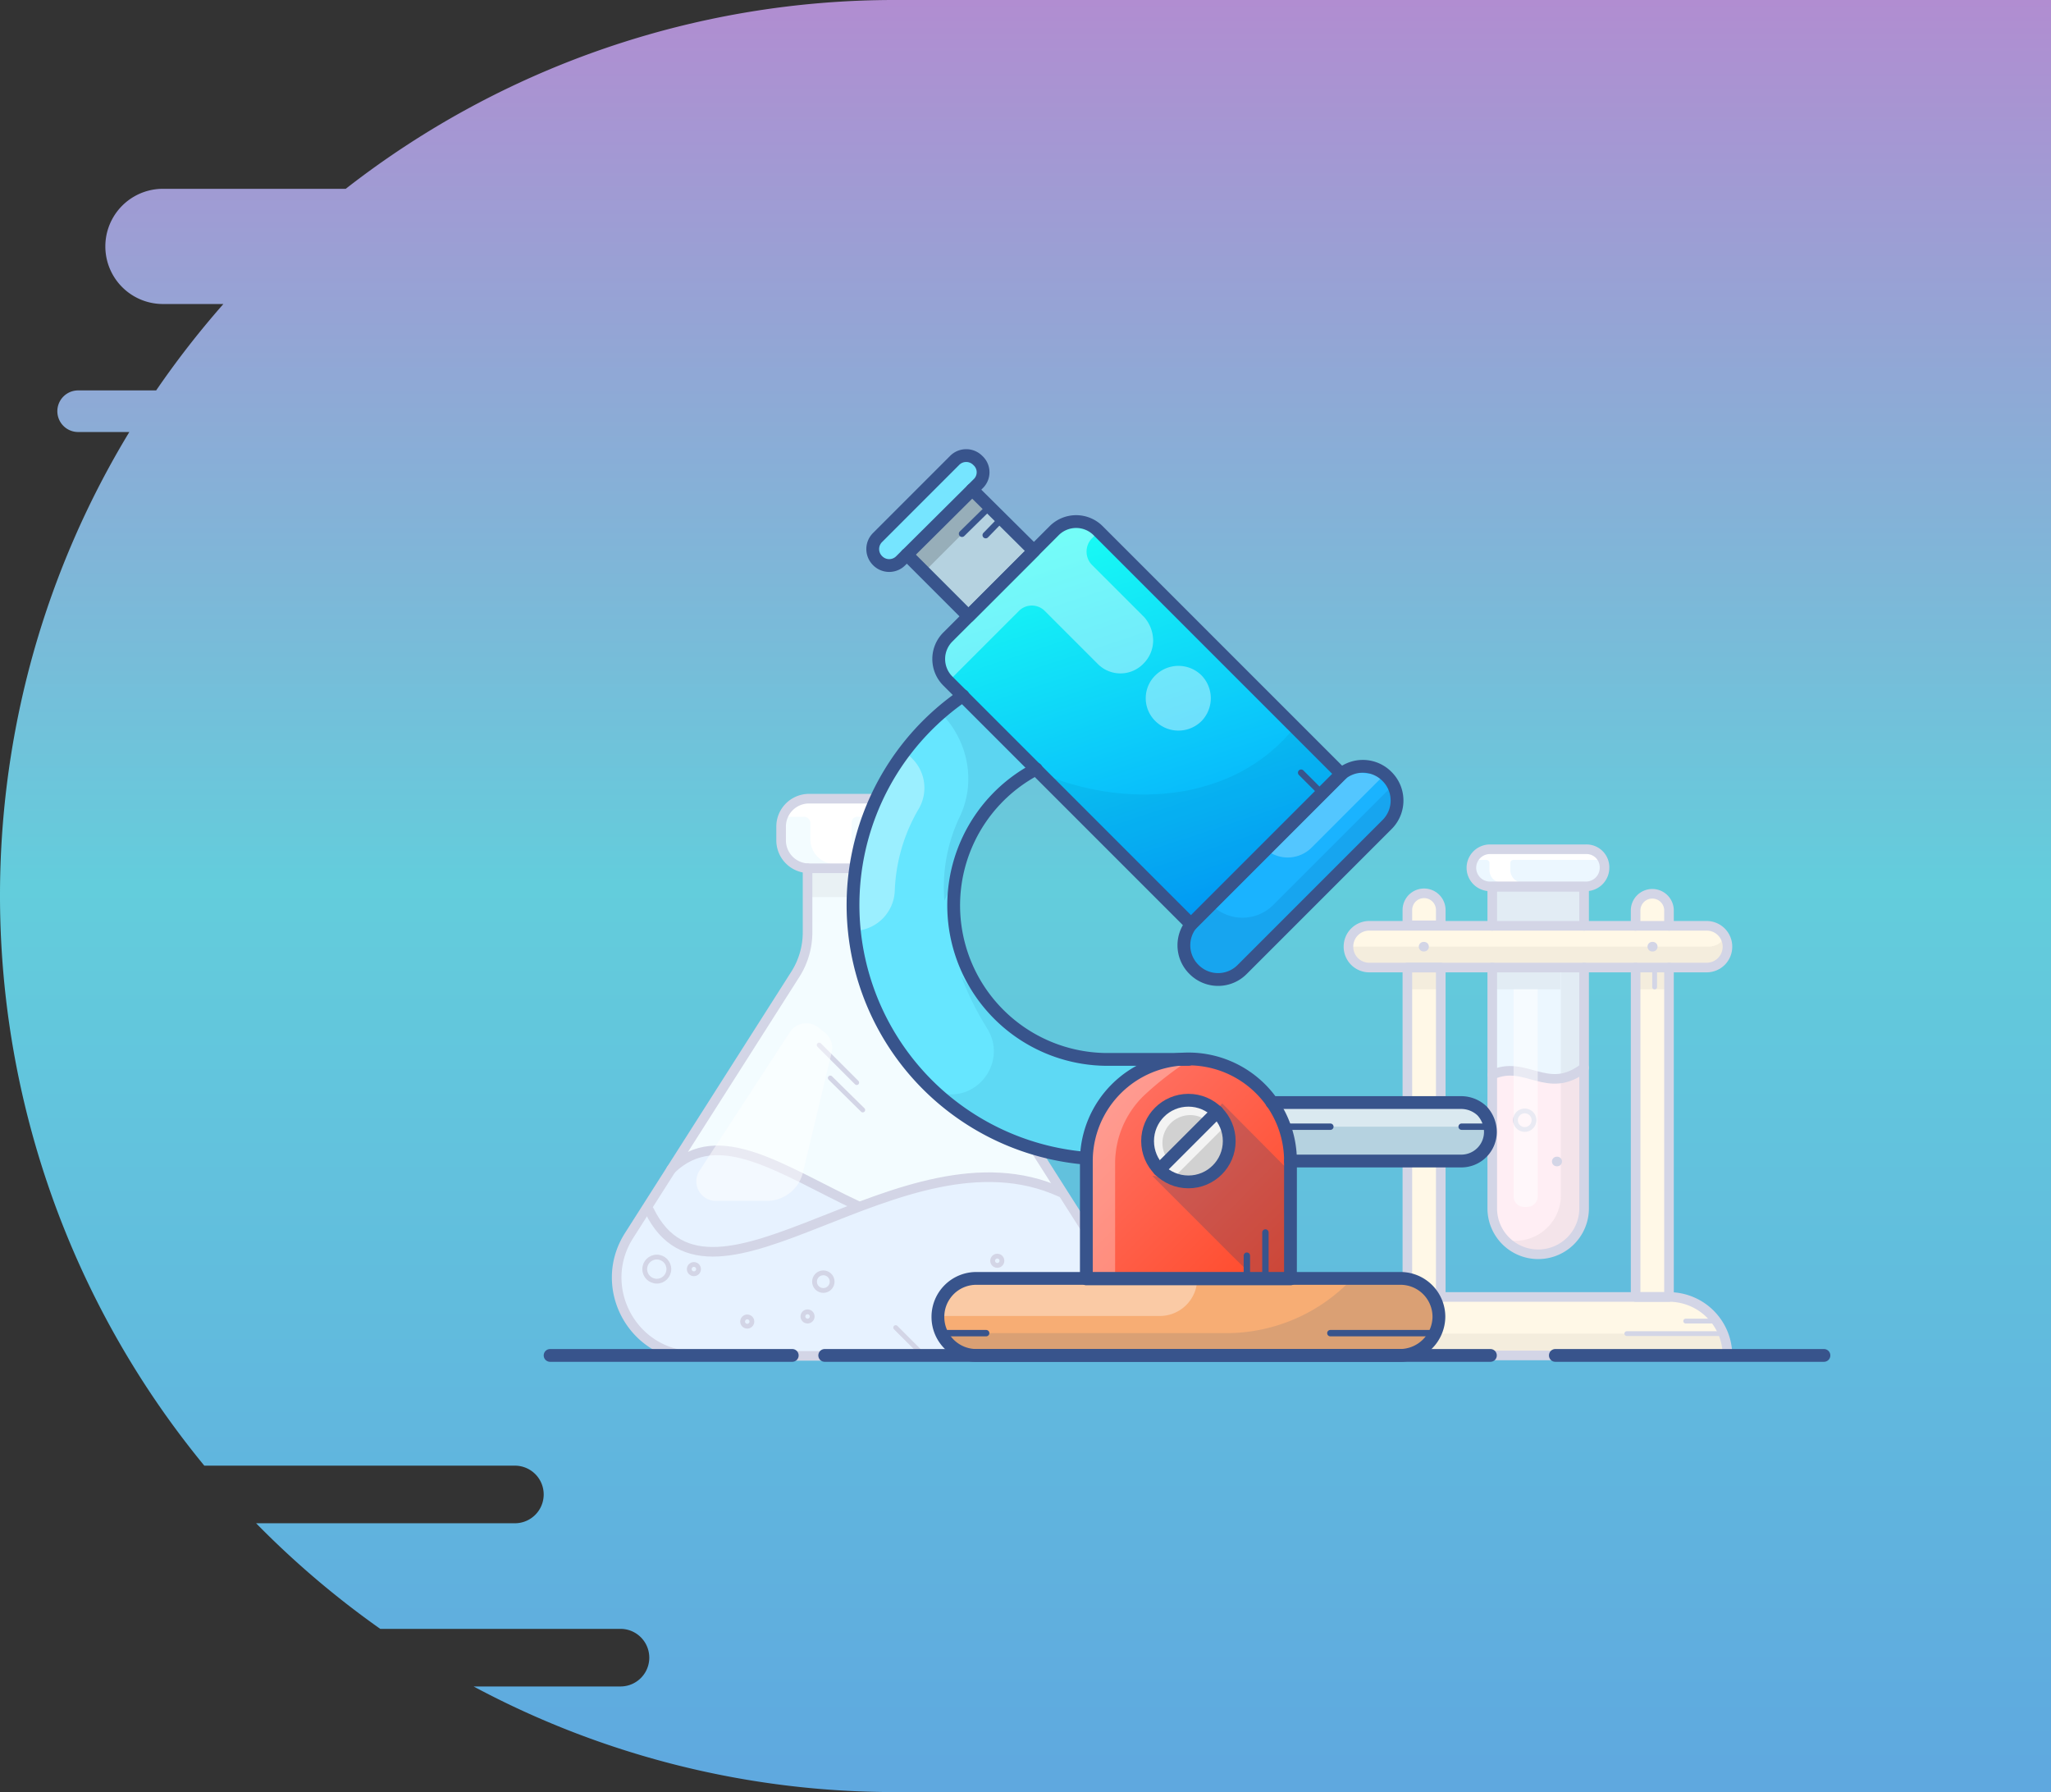 <svg xmlns="http://www.w3.org/2000/svg" xmlns:xlink="http://www.w3.org/1999/xlink" viewBox="0 0 641.001 560.001">
  <rect x="0" y="0" width="641.001" height="560.001" fill="#333333" stroke="none"/>
  <defs>
    <style>
      .cls-1 {
        fill: url(#linear-gradient);
      }

      .cls-2 {
        fill: #fff8e7;
      }

      .cls-3 {
        fill: #ecf7ff;
      }

      .cls-4 {
        fill: #f3fcff;
      }

      .cls-5 {
        fill: #e7f2ff;
      }

      .cls-6 {
        fill: #ffeef4;
      }

      .cls-25, .cls-26, .cls-27, .cls-29, .cls-32, .cls-33, .cls-7 {
        fill: #fff;
      }

      .cls-8 {
        fill: #212121;
        opacity: 0.05;
      }

      .cls-10, .cls-11, .cls-12, .cls-34, .cls-35, .cls-36, .cls-9 {
        fill: none;
        stroke-linecap: round;
        stroke-linejoin: round;
      }

      .cls-10, .cls-11, .cls-12, .cls-9 {
        stroke: #d3d5e6;
      }

      .cls-11, .cls-9 {
        stroke-width: 3px;
      }

      .cls-12, .cls-34, .cls-36, .cls-9 {
        fill-rule: evenodd;
      }

      .cls-10, .cls-12 {
        stroke-width: 1.5px;
      }

      .cls-13, .cls-25 {
        opacity: 0.5;
      }

      .cls-14 {
        fill: #b5d2e0;
      }

      .cls-15 {
        fill: #f7ad74;
      }

      .cls-16 {
        fill: #1ab3ff;
      }

      .cls-17 {
        fill: url(#linear-gradient-2);
      }

      .cls-18 {
        fill: #d1d1d1;
      }

      .cls-19 {
        fill: #66e6ff;
      }

      .cls-20 {
        fill: #d7befc;
      }

      .cls-21 {
        fill: #1ad3ff;
      }

      .cls-22 {
        fill: url(#linear-gradient-3);
      }

      .cls-23 {
        fill: #1e1e1e;
      }

      .cls-23, .cls-31 {
        opacity: 0.2;
      }

      .cls-24, .cls-28, .cls-30, .cls-31 {
        fill: #004075;
      }

      .cls-24 {
        opacity: 0.08;
      }

      .cls-26 {
        opacity: 0.4;
      }

      .cls-27 {
        opacity: 0.35;
      }

      .cls-28 {
        opacity: 0.1;
      }

      .cls-29 {
        opacity: 0.25;
      }

      .cls-30 {
        opacity: 0.12;
      }

      .cls-32 {
        opacity: 0.3;
      }

      .cls-33 {
        opacity: 0.75;
      }

      .cls-34, .cls-35, .cls-36 {
        stroke: #38548c;
      }

      .cls-34, .cls-35 {
        stroke-width: 4px;
      }

      .cls-36 {
        stroke-width: 2px;
      }
    </style>
    <linearGradient id="linear-gradient" x1="0.5" x2="0.5" y2="1" gradientUnits="objectBoundingBox">
      <stop offset="0" stop-color="#b18dd1"/>
      <stop offset="0.494" stop-color="#63cddc"/>
      <stop offset="1" stop-color="#5fa8df"/>
    </linearGradient>
    <linearGradient id="linear-gradient-2" x1="0.08" y1="0.199" x2="0.926" y2="1.101" gradientUnits="objectBoundingBox">
      <stop offset="0" stop-color="#ff7163"/>
      <stop offset="1" stop-color="#ff4726"/>
    </linearGradient>
    <linearGradient id="linear-gradient-3" x1="0.336" y1="-0.007" x2="0.674" y2="1.014" gradientUnits="objectBoundingBox">
      <stop offset="0" stop-color="#19fff4"/>
      <stop offset="1" stop-color="#009dff"/>
    </linearGradient>
  </defs>
  <g id="Group_33" data-name="Group 33" transform="translate(-1279.078 -3541.999)">
    <g id="Group_29" data-name="Group 29" transform="translate(0 90)">
      <path id="Subtraction_2" data-name="Subtraction 2" class="cls-1" d="M741.079,636h-361a278.73,278.73,0,0,1-131.99-33H294a9,9,0,1,0,0-18H218.921a282.2,282.2,0,0,1-38.8-33H261a9,9,0,1,0,0-18H163.93a280.566,280.566,0,0,1-53.262-254.545A278.518,278.518,0,0,1,140.5,211h-16a6.5,6.5,0,0,1,0-13h24.382a282.533,282.533,0,0,1,21.011-27H151a18,18,0,1,1,0-36h57.128A278.759,278.759,0,0,1,380.078,76h361V636Z" transform="translate(1179 3375.999)"/>
      <g id="microscope" transform="translate(201.4 2865)">
        <g id="microscope-2" data-name="microscope" transform="translate(1242.6 728.9)">
          <g id="bg" transform="translate(27.807 107.385)">
            <g id="colors_1_" transform="translate(0 0.29)">
              <path id="Shape" class="cls-2" d="M269.98,27.7a6.5,6.5,0,0,1,6.524,6.524,6.706,6.706,0,0,1-1.885,4.639,6.449,6.449,0,0,1-4.639,1.885H164.724a6.5,6.5,0,0,1-6.524-6.524,6.706,6.706,0,0,1,1.885-4.639,6.449,6.449,0,0,1,4.639-1.885H269.98Z" transform="translate(70.649 12.025)"/>
              <path id="Shape-2" data-name="Shape" class="cls-2" d="M258.716,107.7a17.82,17.82,0,0,1,17.833,17.833v.435H158.1v-.435A17.82,17.82,0,0,1,175.933,107.7h82.784Z" transform="translate(70.604 48.009)"/>
              <rect id="Rectangle-path" class="cls-2" width="10.439" height="103.081" transform="translate(318.447 52.773)"/>
              <path id="Shape-3" data-name="Shape" class="cls-2" d="M230.439,25.919V30.7H220V25.919a5.219,5.219,0,1,1,10.439,0Z" transform="translate(98.447 8.876)"/>
              <path id="Shape-4" data-name="Shape" class="cls-3" d="M224.57,12.94a5.9,5.9,0,0,1,1.74,4.2,5.816,5.816,0,0,1-5.8,5.8H190.644a5.806,5.806,0,0,1-4.2-1.74A5.9,5.9,0,0,1,184.7,17a5.816,5.816,0,0,1,5.8-5.8H220.51A5.265,5.265,0,0,1,224.57,12.94Z" transform="translate(82.569 4.603)"/>
              <path id="Shape-5" data-name="Shape" class="cls-3" d="M217.806,36.7V68.161C206.353,77,199.684,65.551,189.1,70.335V36.7Z" transform="translate(84.548 16.073)"/>
              <rect id="Rectangle-path-2" data-name="Rectangle-path" class="cls-3" width="28.706" height="12.178" transform="translate(273.648 27.546)"/>
              <rect id="Rectangle-path-3" data-name="Rectangle-path" class="cls-2" width="10.439" height="103.081" transform="translate(247.117 52.773)"/>
              <path id="Shape-6" data-name="Shape" class="cls-2" d="M181.239,25.919V30.7H170.8V25.919a5.219,5.219,0,1,1,10.439,0Z" transform="translate(76.317 8.876)"/>
              <path id="Shape-7" data-name="Shape" class="cls-4" d="M70.427,120.8C47.085,109.782,26.933,94.849,12,109.347L50.855,48.456a24.416,24.416,0,0,0,3.769-13.048V15.4H87.1V35.407a24.416,24.416,0,0,0,3.769,13.048l43.059,67.706-.435.29c-20.442-9.279-42.769-3.045-63.066,4.784Z" transform="translate(4.888 6.492)"/>
              <path id="Shape-8" data-name="Shape" class="cls-4" d="M84.613,8.129v6.089a7.8,7.8,0,0,1-7.829,7.829H43.729A7.8,7.8,0,0,1,35.9,14.218V8.129A7.8,7.8,0,0,1,43.729.3h33.2A7.861,7.861,0,0,1,84.613,8.129Z" transform="translate(15.638 -0.3)"/>
              <path id="Shape-9" data-name="Shape" class="cls-5" d="M72.856,93.532l.145.29c-28.706,10.874-53.788,24.5-65.386,1.015L6.6,94.257l7.829-12.323C29.362,67.58,49.514,82.513,72.856,93.532Z" transform="translate(2.459 33.761)"/>
              <path id="Shape-10" data-name="Shape" class="cls-5" d="M148.3,100.168l-8.844-13.918-.435.29c-20.442-9.279-42.769-3.045-63.066,4.784C47.25,102.2,22.169,115.825,10.57,92.339l-1.015-.58-5.364,8.409c-10.294,16.238,1.3,37.55,20.587,37.55H127.714C147,137.572,158.6,116.405,148.3,100.168Z" transform="translate(-0.352 36.404)"/>
              <path id="Shape-11" data-name="Shape" class="cls-6" d="M189.1,60.475v41.609a14.353,14.353,0,0,0,28.706,0V58.3C206.353,67.144,199.684,55.835,189.1,60.475Z" transform="translate(84.548 25.789)"/>
            </g>
            <g id="shadows_1_" transform="translate(52.553 0)">
              <path id="Shape-12" data-name="Shape" class="cls-7" d="M21.477,13V7.784h0a1.8,1.8,0,0,1,1.885-1.74H47.429L42.354.535H26.7A6.772,6.772,0,0,1,29.161.1h-12.9a8.21,8.21,0,0,0-2.61.435H3.355L.6,6.044H6.544a2.033,2.033,0,0,1,2.03,1.74h0V13A7.8,7.8,0,0,0,16.4,20.832H29.451A7.829,7.829,0,0,1,21.477,13Z" transform="translate(-0.6 -0.1)"/>
              <rect id="Rectangle-path-4" data-name="Rectangle-path" class="cls-8" width="28.271" height="12.033" transform="translate(221.24 27.401)"/>
              <rect id="Rectangle-path-5" data-name="Rectangle-path" class="cls-8" width="21.457" height="7.249" transform="translate(220.95 52.628)"/>
              <path id="Shape-13" data-name="Shape" class="cls-8" d="M156,121.938a17.848,17.848,0,0,0,2.9.29,14.293,14.293,0,0,0,14.353-14.353V36.4H180.5v75.245A14.293,14.293,0,0,1,166.149,126,14.607,14.607,0,0,1,156,121.938Z" transform="translate(69.299 16.228)"/>
              <path id="Shape-14" data-name="Shape" class="cls-7" d="M160.284,17.689V15.225h0a.97.97,0,0,1,1.015-.87H188.99l-2.61-2.61H163.038a4.014,4.014,0,0,1,1.3-.145h-6.669c-.435,0-.87.145-1.3.145H151.15l-1.45,2.61h3.045a.97.97,0,0,1,1.015.87h0v2.465a3.907,3.907,0,0,0,4.059,3.769h6.669A3.949,3.949,0,0,1,160.284,17.689Z" transform="translate(66.466 5.073)"/>
              <rect id="Rectangle-path-6" data-name="Rectangle-path" class="cls-8" width="32.911" height="8.989" transform="translate(6.669 22.037)"/>
              <path id="Shape-15" data-name="Shape" class="cls-8" d="M122.1,33.459H235.04c3.335-.435,4.349-2.03,4.059-4.059l1.3,5.219-4.2,5.074H126.3Z" transform="translate(54.051 13.079)"/>
              <rect id="Rectangle-path-7" data-name="Rectangle-path" class="cls-8" width="10.439" height="6.814" transform="translate(194.564 53.063)"/>
              <rect id="Rectangle-path-8" data-name="Rectangle-path" class="cls-8" width="10.439" height="6.814" transform="translate(265.894 53.063)"/>
              <path id="Shape-16" data-name="Shape" class="cls-8" d="M240.549,115.6H123.26l-1.16,6.379H241.564Z" transform="translate(54.051 51.852)"/>
            </g>
            <g id="lines" transform="translate(0 0.29)">
              <path id="Shape-17" data-name="Shape" class="cls-9" d="M75.96,22.047H44.5a8.724,8.724,0,0,1-8.7-8.7V9A8.724,8.724,0,0,1,44.5.3H75.96a8.724,8.724,0,0,1,8.7,8.7v4.349A8.724,8.724,0,0,1,75.96,22.047Z" transform="translate(15.593 -0.3)"/>
              <path id="Shape-18" data-name="Shape" class="cls-9" d="M60.009,15.3V35.307a24.416,24.416,0,0,1-3.769,13.048L4.191,130.124c-10.294,16.238,1.3,37.55,20.587,37.55H127.714c19.282,0,30.881-21.312,20.587-37.55L96.4,48.5a24.416,24.416,0,0,1-3.769-13.048V15.445" transform="translate(-0.352 6.447)"/>
              <path id="Shape-19" data-name="Shape" class="cls-9" d="M12.1,82.043C26.888,67.69,47.04,82.478,70.527,93.5h0" transform="translate(4.933 33.797)"/>
              <circle id="Oval" class="cls-10" cx="3.769" cy="3.769" r="3.769" transform="translate(8.769 143.241)"/>
              <circle id="Oval-2" data-name="Oval" class="cls-10" cx="2.755" cy="2.755" r="2.755" transform="translate(61.832 148.17)"/>
              <circle id="Oval-3" data-name="Oval" class="cls-10" cx="1.45" cy="1.45" r="1.45" transform="translate(117.504 142.951)"/>
              <circle id="Oval-4" data-name="Oval" class="cls-10" cx="1.45" cy="1.45" r="1.45" transform="translate(58.207 160.348)"/>
              <circle id="Oval-5" data-name="Oval" class="cls-10" cx="1.45" cy="1.45" r="1.45" transform="translate(22.687 145.56)"/>
              <circle id="Oval-6" data-name="Oval" class="cls-10" cx="1.45" cy="1.45" r="1.45" transform="translate(39.36 161.943)"/>
              <path id="Shape-20" data-name="Shape" class="cls-9" d="M7.4,92.345c19.572,40.015,79.014-28.271,128.453-5.8" transform="translate(2.819 36.398)"/>
              <path id="Shape-21" data-name="Shape" class="cls-9" d="M258.281,107.7H176.368A18.192,18.192,0,0,0,158.1,125.968H276.549A18.284,18.284,0,0,0,258.281,107.7Z" transform="translate(70.604 48.009)"/>
              <path id="Shape-22" data-name="Shape" class="cls-9" d="M181.239,25.919V30.7H170.8V25.919a5.219,5.219,0,1,1,10.439,0Z" transform="translate(76.317 8.876)"/>
              <rect id="Rectangle-path-9" data-name="Rectangle-path" class="cls-11" width="10.439" height="103.081" transform="translate(247.117 52.773)"/>
              <g id="XMLID_1_" transform="translate(318.447 52.773)">
                <path id="Shape-23" data-name="Shape" class="cls-9" d="M0,.7V103.636H10.439V.7" transform="translate(0 -0.7)"/>
              </g>
              <path id="Shape-24" data-name="Shape" class="cls-9" d="M220,30.8V26.019a5.219,5.219,0,1,1,10.439,0V30.8" transform="translate(98.447 8.921)"/>
              <path id="Shape-25" data-name="Shape" class="cls-9" d="M189.1,31.478V19.3h28.706V31.478" transform="translate(84.548 8.246)"/>
              <path id="Shape-26" data-name="Shape" class="cls-9" d="M217.806,36.7v75.245a14.353,14.353,0,0,1-28.706,0V36.7" transform="translate(84.548 16.073)"/>
              <path id="Shape-27" data-name="Shape" class="cls-9" d="M220.41,11.2H190.4a5.816,5.816,0,0,0-5.8,5.8h0a5.816,5.816,0,0,0,5.8,5.8H220.41a5.816,5.816,0,0,0,5.8-5.8h0A5.637,5.637,0,0,0,220.41,11.2Z" transform="translate(82.524 4.603)"/>
              <path id="Shape-28" data-name="Shape" class="cls-9" d="M203,78.5h.145" transform="translate(90.8 34.875)"/>
              <circle id="Oval-7" data-name="Oval" class="cls-10" cx="2.9" cy="2.9" r="2.9" transform="translate(280.897 97.572)"/>
              <path id="Shape-29" data-name="Shape" class="cls-9" d="M174.3,32.2h.145" transform="translate(77.891 14.049)"/>
              <path id="Shape-30" data-name="Shape" class="cls-9" d="M223.6,32.2h.145" transform="translate(100.066 14.049)"/>
              <path id="Shape-31" data-name="Shape" class="cls-9" d="M189.1,60.475c10.584-4.784,17.253,6.669,28.706-2.175" transform="translate(84.548 25.789)"/>
              <path id="Shape-32" data-name="Shape" class="cls-9" d="M270.025,40.748h-105.4a6.5,6.5,0,0,1-6.524-6.524h0a6.5,6.5,0,0,1,6.524-6.524h105.4a6.5,6.5,0,0,1,6.524,6.524h0A6.5,6.5,0,0,1,270.025,40.748Z" transform="translate(70.604 12.025)"/>
              <path id="Shape-33" data-name="Shape" class="cls-12" d="M218.1,115.6h29" transform="translate(97.592 51.562)"/>
              <path id="Shape-34" data-name="Shape" class="cls-12" d="M44,53.4,55.743,65.143" transform="translate(19.282 23.585)"/>
              <path id="Shape-35" data-name="Shape" class="cls-12" d="M46.4,60.5l10.149,10" transform="translate(20.361 26.778)"/>
              <path id="Shape-36" data-name="Shape" class="cls-12" d="M55.1,19.2H67.858" transform="translate(24.274 8.201)"/>
              <path id="Shape-37" data-name="Shape" class="cls-12" d="M60.5,114.3l8.7,8.7" transform="translate(26.703 50.978)"/>
              <path id="Shape-38" data-name="Shape" class="cls-12" d="M230.8,112.9h9.714" transform="translate(103.305 50.348)"/>
              <path id="Shape-39" data-name="Shape" class="cls-12" d="M224.1,36.7v6.089" transform="translate(100.291 16.073)"/>
            </g>
            <g id="top_lights" class="cls-13" transform="translate(24.895 59.877)">
              <path id="Shape-40" data-name="Shape" class="cls-7" d="M29.776,10.452,1.5,53.8a6.109,6.109,0,0,0,5.074,9.424H22.527a11.63,11.63,0,0,0,11.308-8.844l8.989-37.55a6.1,6.1,0,0,0-2.32-6.379l-2.03-1.595A6.147,6.147,0,0,0,29.776,10.452Z" transform="translate(-0.523 2.886)"/>
              <path id="Shape-41" data-name="Shape" class="cls-7" d="M184.384.4H176.7V65.061a3.281,3.281,0,0,0,3.335,3.335h.87a3.281,3.281,0,0,0,3.335-3.335V.4Z" transform="translate(78.722 -0.4)"/>
            </g>
          </g>
          <g id="hero" transform="translate(7 0.1)">
            <g id="colors" transform="translate(94.672 0.362)">
              <path id="Shape-42" data-name="Shape" class="cls-14" d="M156.131,142.41a9.584,9.584,0,0,1,2.755,6.524,9.1,9.1,0,0,1-9.134,9.134H96.4A31.489,31.489,0,0,0,90.6,139.8h59.152A9.105,9.105,0,0,1,156.131,142.41Z" transform="translate(40.317 62.375)"/>
              <path id="Shape-43" data-name="Shape" class="cls-15" d="M163.1,177.8a11.849,11.849,0,0,1,11.888,11.888,11.71,11.71,0,0,1-3.48,8.409,11.963,11.963,0,0,1-8.409,3.48H30.588A11.849,11.849,0,0,1,18.7,189.688a11.71,11.71,0,0,1,3.48-8.409,11.963,11.963,0,0,1,8.409-3.48H163.1Z" transform="translate(7.976 79.468)"/>
              <path id="Shape-44" data-name="Shape" class="cls-16" d="M135.056,70.445a10.856,10.856,0,0,1,0,15.078L89.823,130.756a10.611,10.611,0,0,1-15.078-14.933l.145-.145,45.234-45.234A10.677,10.677,0,0,1,135.056,70.445Z" transform="translate(31.816 29.809)"/>
              <path id="Shape-45" data-name="Shape" class="cls-17" d="M114.391,162.3v36.825H50.6v-37.55A31.939,31.939,0,0,1,82.5,130.4a32.376,32.376,0,0,1,22.617,9.279,50.274,50.274,0,0,1,3.624,4.2A33.291,33.291,0,0,1,114.391,162.3Zm-19.137-6.379A12.758,12.758,0,1,0,82.5,168.675,12.685,12.685,0,0,0,95.254,155.917Z" transform="translate(22.325 58.147)"/>
              <path id="Shape-46" data-name="Shape" class="cls-18" d="M76.458,139.2A12.758,12.758,0,1,1,63.7,151.958,12.968,12.968,0,0,1,76.458,139.2Z" transform="translate(28.218 62.105)"/>
              <path id="Shape-47" data-name="Shape" class="cls-19" d="M79.749,165.575h25.227a31.939,31.939,0,0,0-31.9,31.171A79.422,79.422,0,0,1,34.66,52.2L57.567,75.107a47.942,47.942,0,0,0,22.182,90.468Z" transform="translate(-0.3 22.972)"/>
              <path id="Shape-48" data-name="Shape" class="cls-20" d="M45.5,21,25.2,41.3h0Z" transform="translate(10.9 8.938)"/>
              <path id="Shape-49" data-name="Shape" class="cls-14" d="M51.435,26.837v.145l-20.3,20.3L12,28,32.3,7.7Z" transform="translate(4.963 2.956)"/>
              <path id="Shape-50" data-name="Shape" class="cls-21" d="M37.466,1.872A5.033,5.033,0,0,1,38.915,5.5a5.033,5.033,0,0,1-1.45,3.625l-1.885,1.885-20.3,20.3L13.4,33.188a5.075,5.075,0,0,1-8.7-3.625,5.72,5.72,0,0,1,1.45-3.625L30.217,1.872A5.076,5.076,0,0,1,37.466,1.872Z" transform="translate(1.679 -0.35)"/>
              <path id="Shape-51" data-name="Shape" class="cls-22" d="M68.684,17.517l75.97,75.97-.87.87L98.55,139.59l-.145.145-.725.725L49.112,91.891,26.35,68.985l-4.639-4.639a9.715,9.715,0,0,1,0-13.918l6.379-6.379,20.3-20.3h0l6.379-6.379A9.844,9.844,0,0,1,68.684,17.517Z" transform="translate(8.01 6.043)"/>
            </g>
            <g id="shadows" transform="translate(94.543)">
              <rect id="Rectangle-path-10" data-name="Rectangle-path" class="cls-23" width="29.721" height="7.539" transform="translate(16.358 32.076) rotate(-45)"/>
              <path id="Shape-52" data-name="Shape" class="cls-24" d="M40.6,73.108C65.827,84.127,100.622,83.4,120.194,58.9L134.4,73.108,86.849,119.357Z" transform="translate(17.956 26.348)"/>
              <path id="Shape-53" data-name="Shape" class="cls-25" d="M94.155,147.2h63.936l-4.2-7.1H91.4Z" transform="translate(40.806 62.872)"/>
              <path id="Shape-54" data-name="Shape" class="cls-26" d="M8.894,35.62,40.21,4.3,32.671.1,4.4,28.661Z" transform="translate(1.673 -0.1)"/>
              <path id="Shape-55" data-name="Shape" class="cls-27" d="M16.578,64.1l2.32,2.32a12.933,12.933,0,0,1,1.885,15.8,54.274,54.274,0,0,0-7.394,25.517,13.04,13.04,0,0,1-12.9,12.468h0Q-1.907,89.327,16.578,64.1Z" transform="translate(-0.211 28.687)"/>
              <path id="Shape-56" data-name="Shape" class="cls-28" d="M19.2,57.6h0c8.554,8.554,11.163,21.6,5.944,32.476a51.036,51.036,0,0,0-4.784,26.241L34.713,86.6,49.066,75l-23.2-23.2Z" transform="translate(8.33 23.155)"/>
              <path id="Shape-57" data-name="Shape" class="cls-26" d="M66.445,62.964h0a10.239,10.239,0,0,0,14.353,0h0a10.239,10.239,0,0,0,0-14.353h0a10.239,10.239,0,0,0-14.353,0h0A9.98,9.98,0,0,0,66.445,62.964Z" transform="translate(28.212 20.4)"/>
              <path id="Shape-58" data-name="Shape" class="cls-29" d="M126.495,69.6,103.878,92.222a10.589,10.589,0,0,1-15.078,0h0L112.722,68.3l13.773,1.3" transform="translate(39.637 30.577)"/>
              <path id="Shape-59" data-name="Shape" class="cls-30" d="M80.154,108.66a13.63,13.63,0,0,0,19.572,0l37.26-37.26.435,8.844L86.968,131.132H75.8l-4.2-11.018Z" transform="translate(31.9 31.971)"/>
              <path id="Shape-60" data-name="Shape" class="cls-30" d="M19.3,194.4h89.018a54.091,54.091,0,0,0,38.275-15.8H167.76l7.249,7.249V194.4l-7.1,7.1H23.214Z" transform="translate(8.375 80.19)"/>
              <path id="Shape-61" data-name="Shape" class="cls-31" d="M107.569,161.022,86.692,140l-2.175,2.175,3.769,5.654L88,158.847l-10.584,4.639-12.613-.87,24.937,24.937,7.394,7.249.145.29h11.308V166.531Z" transform="translate(28.841 62.827)"/>
              <path id="Shape-62" data-name="Shape" class="cls-32" d="M59.544,197.581v-34.65a29.516,29.516,0,0,1,8.844-21.022,100.642,100.642,0,0,1,14.5-11.308l-13.048,2.32-12.613,10L50.7,157.856v39.725Z" transform="translate(22.499 58.599)"/>
              <path id="Shape-63" data-name="Shape" class="cls-33" d="M84.723,141,66.6,158.978l3.914,3.914,16.528-16.528Z" transform="translate(29.651 63.277)"/>
              <path id="Shape-64" data-name="Shape" class="cls-27" d="M18.6,189.443H87.9A11.7,11.7,0,0,0,99.644,177.7H26.719Z" transform="translate(8.061 79.785)"/>
              <path id="Shape-65" data-name="Shape" class="cls-24" d="M50.945,132.507a4.014,4.014,0,0,1-.145,1.3c-9.569-4.2-17.543-11.743-24.5-21.312a90.655,90.655,0,0,0,8.119,16.383c6.959,11.163-4.494,24.792-16.528,19.427-.145,0-.145-.145-.29-.145,14.933,11.743,30.591,20.007,47.7,21.312.435-14.208,8.7-23.342,21.747-29.431C73.852,139.756,62.109,137.582,50.945,132.507Z" transform="translate(7.611 50.458)"/>
              <path id="Shape-66" data-name="Shape" class="cls-26" d="M85.781,51.715a10.219,10.219,0,0,1-3.045,7.249,9.98,9.98,0,0,1-14.353,0L51.856,42.436a5.688,5.688,0,0,0-7.974,0l-.145.145L21.845,64.473,18.8,53.6,54.9,17.5l6.959-2.9,7.1,2.9-2.32,2.32-.145.145a5.982,5.982,0,0,0,0,7.974L83.026,44.466A11.283,11.283,0,0,1,85.781,51.715Z" transform="translate(8.15 6.422)"/>
              <path id="Shape-67" data-name="Shape" class="cls-33" d="M70.579,158.4a8.72,8.72,0,0,1,6.379-14.643,8.54,8.54,0,0,1,6.379,2.9l3.045-2.755a12.489,12.489,0,0,0-9.424-4.2A12.777,12.777,0,0,0,64.2,152.458a13.229,13.229,0,0,0,3.335,8.7Z" transform="translate(28.572 62.693)"/>
            </g>
            <g id="lines_1_" transform="translate(0 0.362)">
              <path id="Shape-68" data-name="Shape" class="cls-34" d="M7,194.3H82.68" transform="translate(-7 86.889)"/>
              <path id="Shape-69" data-name="Shape" class="cls-34" d="M66.2,194.3H274.247" transform="translate(19.628 86.889)"/>
              <path id="Shape-70" data-name="Shape" class="cls-34" d="M235.145,201.767H102.633A12,12,0,0,1,90.6,189.733h0A12,12,0,0,1,102.633,177.7H235.145a12,12,0,0,1,12.033,12.033h0A12.192,12.192,0,0,1,235.145,201.767Z" transform="translate(30.604 79.423)"/>
              <path id="Shape-71" data-name="Shape" class="cls-34" d="M186.391,199.121H122.6V162.3a31.9,31.9,0,0,1,31.9-31.9h0a31.9,31.9,0,0,1,31.9,31.9Z" transform="translate(44.997 58.147)"/>
              <circle id="Oval-8" data-name="Oval" class="cls-35" cx="12.758" cy="12.758" r="12.758" transform="translate(186.735 201.45)"/>
              <path id="Shape-72" data-name="Shape" class="cls-34" d="M138.3,159.923,156.423,141.8" transform="translate(52.059 63.275)"/>
              <path id="Shape-73" data-name="Shape" class="cls-34" d="M106.66,52.1a79.422,79.422,0,0,0,38.42,144.545" transform="translate(22.372 22.927)"/>
              <path id="Shape-74" data-name="Shape" class="cls-34" d="M119.807,67.9a48.122,48.122,0,0,0,22.327,90.758H167.36" transform="translate(32.133 30.034)"/>
              <path id="Shape-75" data-name="Shape" class="cls-34" d="M168.4,158.068h53.353a9.1,9.1,0,0,0,9.134-9.134,9.732,9.732,0,0,0-2.61-6.524,9.458,9.458,0,0,0-6.524-2.61H162.6" transform="translate(62.989 62.375)"/>
              <path id="Shape-76" data-name="Shape" class="cls-34" d="M216.654,93.481l-46.974,46.974-75.97-75.97a9.715,9.715,0,0,1,0-13.918l33.056-33.056a9.715,9.715,0,0,1,13.918,0Z" transform="translate(30.682 6.048)"/>
              <path id="Shape-77" data-name="Shape" class="cls-34" d="M207.09,85.556,161.856,130.79a10.589,10.589,0,0,1-15.078,0h0a10.589,10.589,0,0,1,0-15.078l45.234-45.234a10.589,10.589,0,0,1,15.078,0h0A10.589,10.589,0,0,1,207.09,85.556Z" transform="translate(54.454 29.776)"/>
              <path id="Shape-78" data-name="Shape" class="cls-34" d="M104.342,7.7l19.282,19.137L103.182,47.28,83.9,28" transform="translate(27.59 2.956)"/>
              <path id="Shape-79" data-name="Shape" class="cls-34" d="M109.533,9.121,85.321,33.188a5.076,5.076,0,0,1-7.249,0h0a5.076,5.076,0,0,1,0-7.249L102.139,1.872a5.076,5.076,0,0,1,7.249,0h0A4.954,4.954,0,0,1,109.533,9.121Z" transform="translate(24.284 -0.35)"/>
              <path id="Shape-80" data-name="Shape" class="cls-34" d="M223.7,194.3h83.944" transform="translate(90.472 86.889)"/>
              <path id="Shape-81" data-name="Shape" class="cls-36" d="M161.2,167.8v14.5" transform="translate(62.36 74.97)"/>
              <path id="Shape-82" data-name="Shape" class="cls-36" d="M157.2,172.8v7.249" transform="translate(60.56 77.219)"/>
              <path id="Shape-83" data-name="Shape" class="cls-36" d="M165.3,145h14.353" transform="translate(64.204 64.714)"/>
              <path id="Shape-84" data-name="Shape" class="cls-36" d="M203.5,145h8.844" transform="translate(81.386 64.714)"/>
              <path id="Shape-85" data-name="Shape" class="cls-36" d="M95.8,19.809l8.554-8.409" transform="translate(32.943 4.62)"/>
              <path id="Shape-86" data-name="Shape" class="cls-36" d="M100.9,19.074,105.829,14" transform="translate(35.237 5.79)"/>
              <path id="Shape-87" data-name="Shape" class="cls-36" d="M175.2,189.5h32.186" transform="translate(68.657 84.73)"/>
              <path id="Shape-88" data-name="Shape" class="cls-36" d="M105.363,189.5H91.3" transform="translate(30.918 84.73)"/>
              <path id="Shape-89" data-name="Shape" class="cls-36" d="M175.424,75.224,168.9,68.7" transform="translate(65.823 30.394)"/>
            </g>
          </g>
        </g>
      </g>
    </g>
  </g>
</svg>
